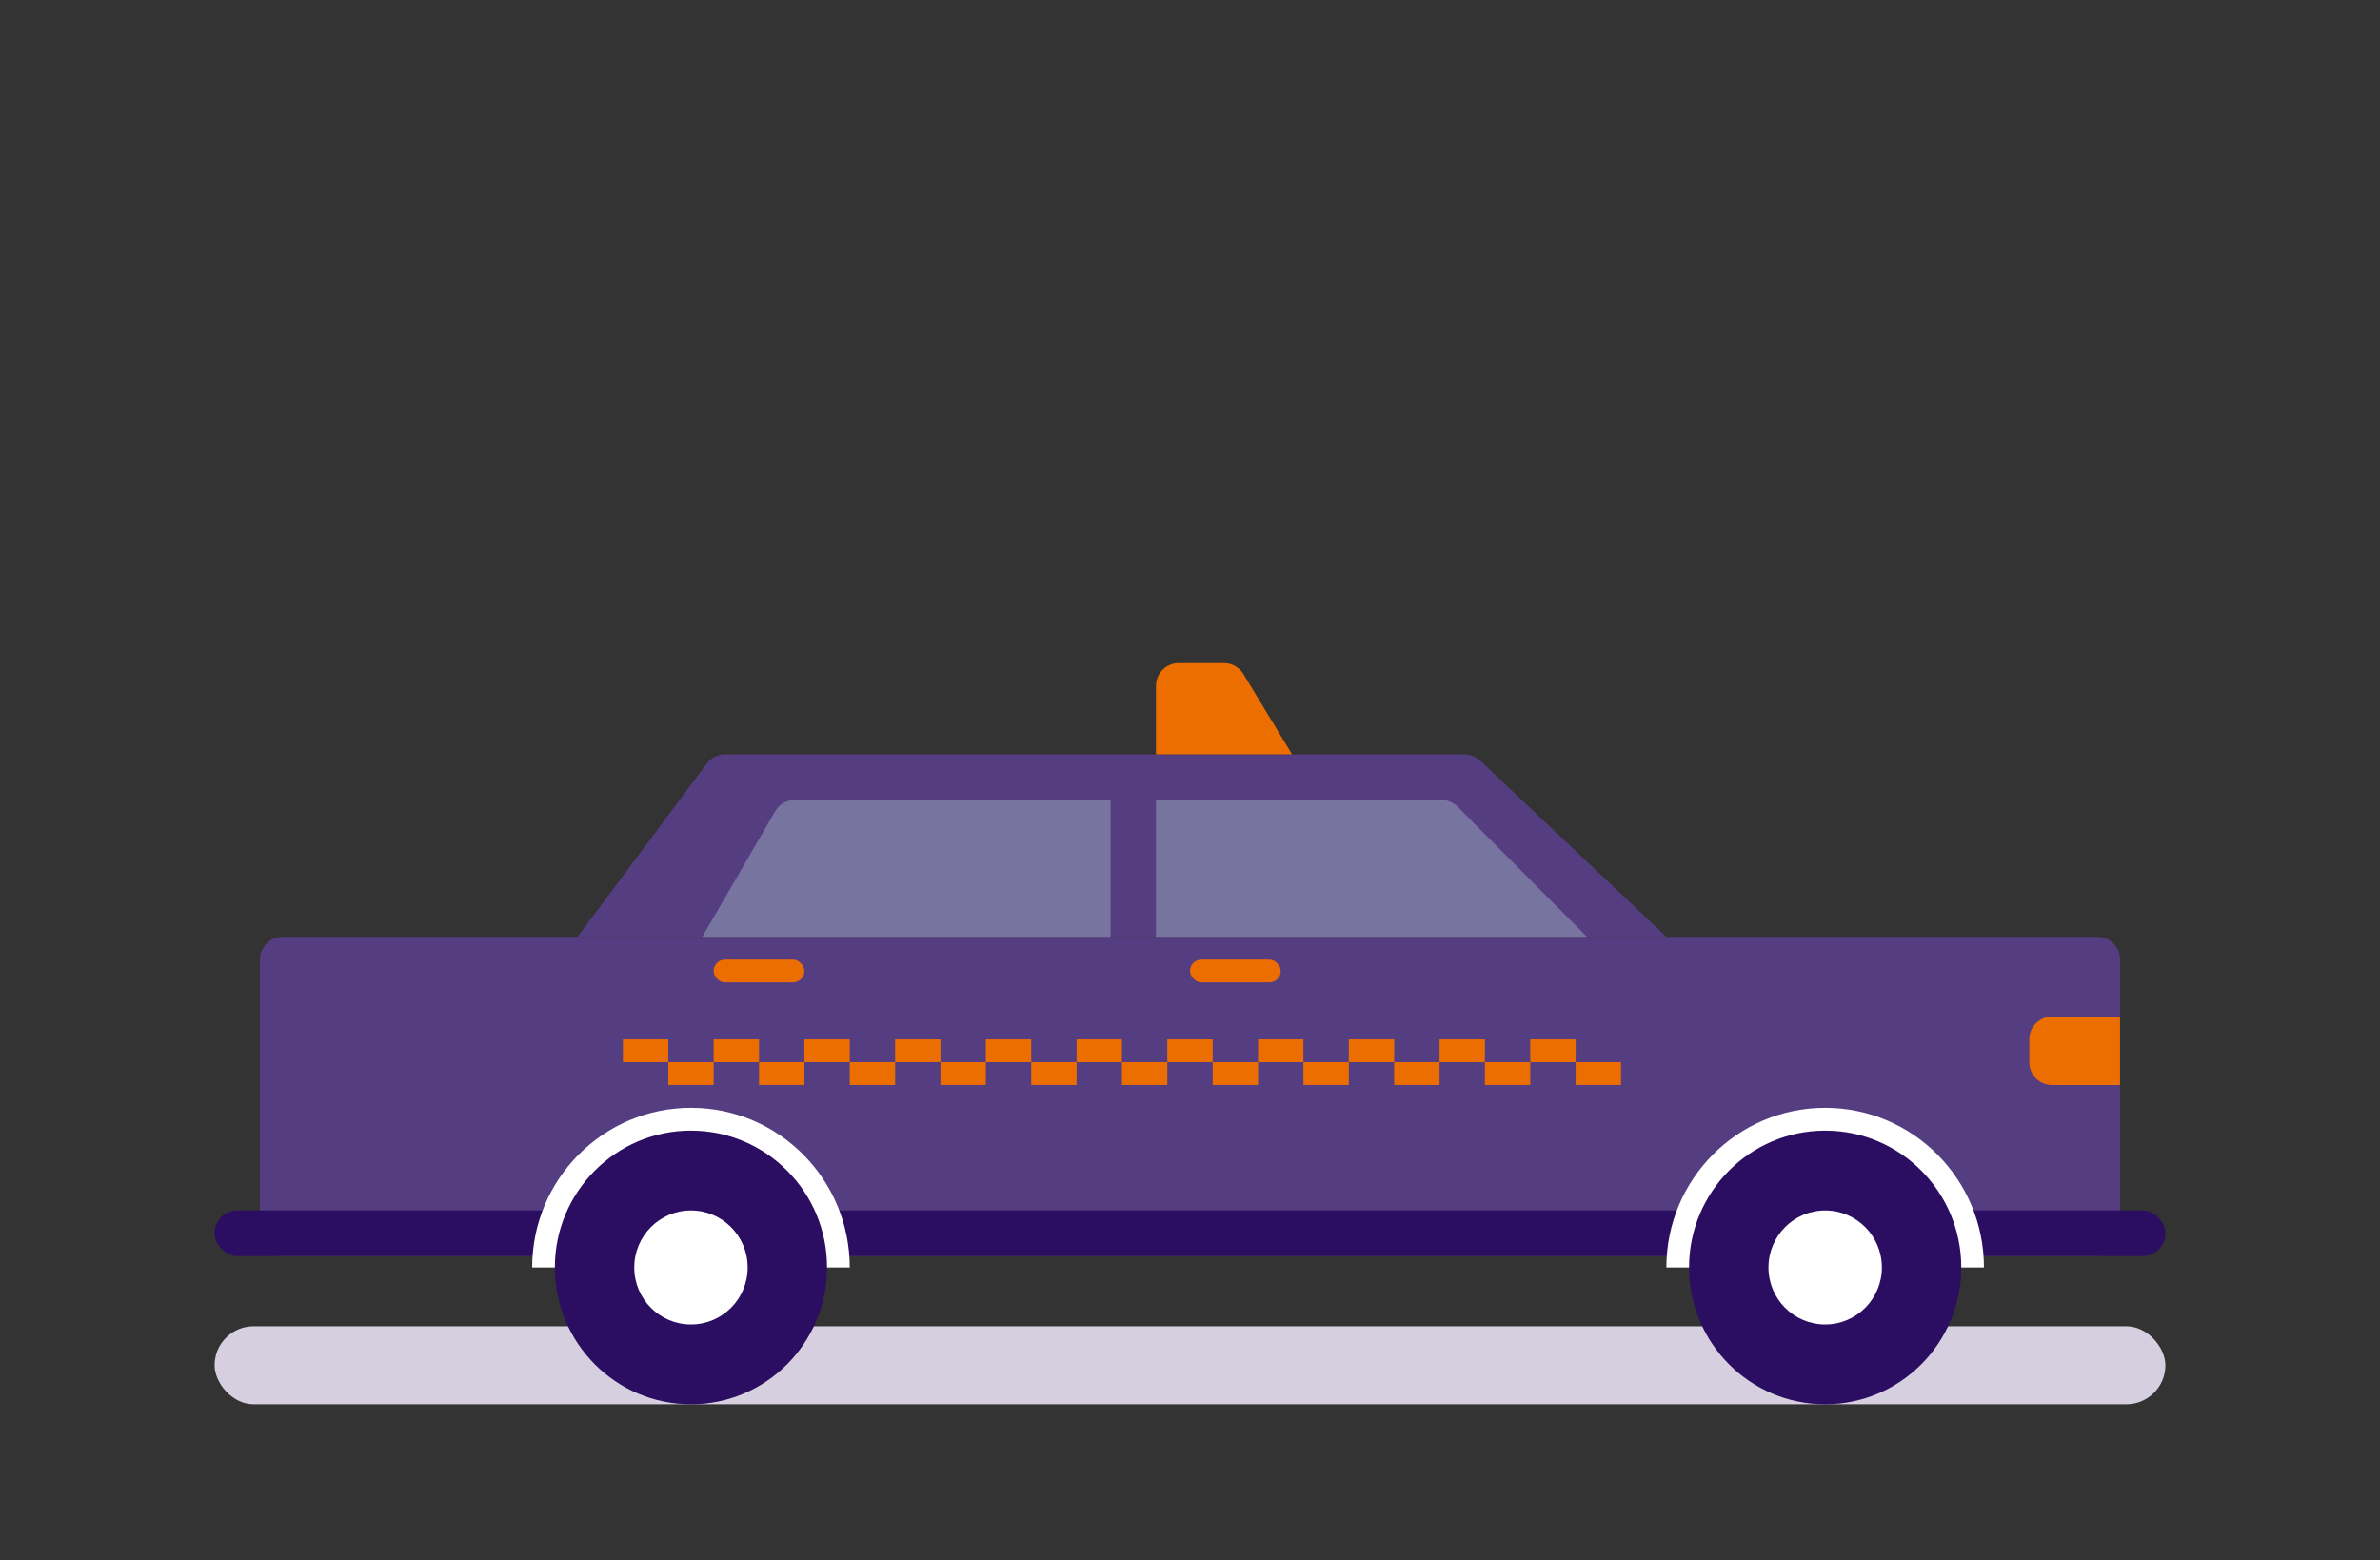 <?xml version="1.0" encoding="UTF-8"?>
<svg width="122px" height="80px" viewBox="0 0 122 80" version="1.1" xmlns="http://www.w3.org/2000/svg" xmlns:xlink="http://www.w3.org/1999/xlink">
	<rect x="0" y="0" width="122" height="80" fill="#333333" stroke="none"/>
	<!-- Generator: Sketch 49.2 (51160) - http://www.bohemiancoding.com/sketch -->
	<title>
		taxi
	</title>
	<desc>
		Created with Sketch.
	</desc>
	<defs>
	</defs>
	<g id="Ilustraciones" stroke="none" stroke-width="1" fill="none" fill-rule="evenodd">
		<g id="Group-47">
			<rect id="Rectangle-3-Copy-13" x="0" y="0" width="122" height="80">
			</rect>
			<g id="Group-2-Copy" transform="translate(11, 34)">
				<rect id="Rectangle-14" fill="#D5CFDF" x="-9.51461132e-14" y="34" width="100" height="4" rx="2">
				</rect>
				<path d="M3.488,14.031 L74.419,14.031 L96.512,14.031 C97.154,14.031 97.674,14.551 97.674,15.194 L97.674,29.237 C97.674,29.879 97.154,30.4 96.512,30.4 L3.488,30.4 C2.846,30.4 2.326,29.879 2.326,29.237 L2.326,15.194 C2.326,14.551 2.846,14.031 3.488,14.031 Z" id="Rectangle" fill="#553D81">
				</path>
				<rect id="Rectangle-Copy-4" fill="#2b0d61" x="0" y="28.062" width="100" height="2.338" rx="1.163">
				</rect>
				<path d="M26.165,4.677 L64.072,4.677 C64.369,4.677 64.655,4.791 64.871,4.995 L74.419,14.031 L18.605,14.031 L25.233,5.145 C25.452,4.85 25.798,4.677 26.165,4.677 Z" id="Rectangle-Copy" fill="#553D81">
				</path>
				<path d="M29.739,7.015 L45.93,7.015 L45.93,14.031 L25,14.031 L28.734,7.595 C28.942,7.236 29.325,7.015 29.739,7.015 Z" id="Rectangle-Copy-2" fill="#7874A0">
				</path>
				<path d="M55.716,7.015 L70.349,7.015 L70.349,14.031 L48.256,14.031 L54.892,7.358 C55.11,7.139 55.407,7.015 55.716,7.015 Z" id="Rectangle-Copy-3" fill="#7874A0" transform="translate(59.302, 10.523) scale(-1, 1) translate(-59.302, -10.523) ">
				</path>
				<g id="Group-7-Copy" transform="translate(74.419, 22.8)">
					<path d="M0,8.185 C0,3.664 3.644,0 8.14,0 C12.635,0 16.279,3.664 16.279,8.185" id="Path" fill="#FFFFFF">
					</path>
					<path d="M8.14,15.2 C11.993,15.2 15.116,12.059 15.116,8.185 C15.116,4.31 11.993,1.169 8.14,1.169 C4.286,1.169 1.163,4.31 1.163,8.185 C1.163,12.059 4.286,15.2 8.14,15.2 Z" id="Path" fill="#2B0D61">
					</path>
					<ellipse id="Oval-2-Copy" fill="#FFFFFF" cx="8.14" cy="8.185" rx="2.907" ry="2.923">
					</ellipse>
				</g>
				<g id="Group-7-Copy-2" transform="translate(16.279, 22.8)">
					<path d="M0,8.185 C0,3.664 3.644,0 8.14,0 C12.635,0 16.279,3.664 16.279,8.185" id="Path" fill="#FFFFFF">
					</path>
					<path d="M8.14,15.2 C11.993,15.2 15.116,12.059 15.116,8.185 C15.116,4.31 11.993,1.169 8.14,1.169 C4.286,1.169 1.163,4.31 1.163,8.185 C1.163,12.059 4.286,15.2 8.14,15.2 Z" id="Path" fill="#2B0D61">
					</path>
					<ellipse id="Oval-2-Copy" fill="#FFFFFF" cx="8.14" cy="8.185" rx="2.907" ry="2.923">
					</ellipse>
				</g>
				<rect id="Rectangle-path" fill="#ED6E00" fill-rule="nonzero" x="50" y="15.2" width="4.651" height="1.169" rx="0.585">
				</rect>
				<rect id="Rectangle-path" fill="#ED6E00" fill-rule="nonzero" x="25.581" y="15.2" width="4.651" height="1.169" rx="0.585">
				</rect>
				<path d="M48.256,1.163 L48.256,4.677 L55.233,4.677 L52.739,0.56 C52.528,0.212 52.151,8.13466811e-16 51.745,8.8817842e-16 L49.419,2.22044605e-16 C48.776,3.40013282e-16 48.256,0.521 48.256,1.163 Z" id="Shape" fill="#ED6E00" fill-rule="nonzero">
				</path>
				<g id="Group-6" transform="translate(2.326, 19.292)" fill="#ED6E00" fill-rule="nonzero">
					<g id="Group-5-Copy" transform="translate(18.605, 0)">
						<g id="Group-4">
							<g id="Group-3">
								<g id="Group">
									<g id="Rectangle-path">
										<rect x="9.74220704e-15" y="4.72955008e-14" width="2.326" height="1.169">
										</rect>
									</g>
								</g>
							</g>
							<g id="Group-3-Copy" transform="translate(2.326, 1.169)">
								<g id="Group">
									<g id="Rectangle-path">
										<rect x="9.74220704e-15" y="4.72955008e-14" width="2.326" height="1.169">
										</rect>
									</g>
								</g>
							</g>
							<g id="Group-3-Copy-2" transform="translate(4.651, 0)">
								<g id="Group">
									<g id="Rectangle-path">
										<rect x="9.74220704e-15" y="4.72955008e-14" width="2.326" height="1.169">
										</rect>
									</g>
								</g>
							</g>
							<g id="Group-3-Copy-3" transform="translate(6.977, 1.169)">
								<g id="Group">
									<g id="Rectangle-path">
										<rect x="9.74220704e-15" y="4.72955008e-14" width="2.326" height="1.169">
										</rect>
									</g>
								</g>
							</g>
						</g>
						<g id="Group-4-Copy" transform="translate(9.302, 0)">
							<g id="Group-3">
								<g id="Group">
									<g id="Rectangle-path">
										<rect x="9.74220704e-15" y="4.72955008e-14" width="2.326" height="1.169">
										</rect>
									</g>
								</g>
							</g>
							<g id="Group-3-Copy" transform="translate(2.326, 1.169)">
								<g id="Group">
									<g id="Rectangle-path">
										<rect x="9.74220704e-15" y="4.72955008e-14" width="2.326" height="1.169">
										</rect>
									</g>
								</g>
							</g>
							<g id="Group-3-Copy-2" transform="translate(4.651, 0)">
								<g id="Group">
									<g id="Rectangle-path">
										<rect x="9.74220704e-15" y="4.72955008e-14" width="2.326" height="1.169">
										</rect>
									</g>
								</g>
							</g>
							<g id="Group-3-Copy-3" transform="translate(6.977, 1.169)">
								<g id="Group">
									<g id="Rectangle-path">
										<rect x="9.74220704e-15" y="4.72955008e-14" width="2.326" height="1.169">
										</rect>
									</g>
								</g>
							</g>
						</g>
					</g>
					<g id="Group-5-Copy-2" transform="translate(37.209, 0)">
						<g id="Group-4">
							<g id="Group-3">
								<g id="Group">
									<g id="Rectangle-path">
										<rect x="9.74220704e-15" y="4.72955008e-14" width="2.326" height="1.169">
										</rect>
									</g>
								</g>
							</g>
							<g id="Group-3-Copy" transform="translate(2.326, 1.169)">
								<g id="Group">
									<g id="Rectangle-path">
										<rect x="9.74220704e-15" y="4.72955008e-14" width="2.326" height="1.169">
										</rect>
									</g>
								</g>
							</g>
							<g id="Group-3-Copy-2" transform="translate(4.651, 0)">
								<g id="Group">
									<g id="Rectangle-path">
										<rect x="9.74220704e-15" y="4.72955008e-14" width="2.326" height="1.169">
										</rect>
									</g>
								</g>
							</g>
							<g id="Group-3-Copy-3" transform="translate(6.977, 1.169)">
								<g id="Group">
									<g id="Rectangle-path">
										<rect x="9.74220704e-15" y="4.72955008e-14" width="2.326" height="1.169">
										</rect>
									</g>
								</g>
							</g>
						</g>
						<g id="Group-4-Copy" transform="translate(9.302, 0)">
							<g id="Group-3">
								<g id="Group">
									<g id="Rectangle-path">
										<rect x="9.74220704e-15" y="4.72955008e-14" width="2.326" height="1.169">
										</rect>
									</g>
								</g>
							</g>
							<g id="Group-3-Copy" transform="translate(2.326, 1.169)">
								<g id="Group">
									<g id="Rectangle-path">
										<rect x="9.74220704e-15" y="4.72955008e-14" width="2.326" height="1.169">
										</rect>
									</g>
								</g>
							</g>
							<g id="Group-3-Copy-2" transform="translate(4.651, 0)">
								<g id="Group">
									<g id="Rectangle-path">
										<rect x="9.74220704e-15" y="4.72955008e-14" width="2.326" height="1.169">
										</rect>
									</g>
								</g>
							</g>
						</g>
					</g>
				</g>
				<g id="Group-6-Copy" transform="translate(55.814, 19.292)" fill="#ED6E00" fill-rule="nonzero">
					<g id="Group-5">
						<g id="Group-4">
							<g id="Group-3-Copy" transform="translate(0, 1.169)">
								<g id="Group">
									<g id="Rectangle-path">
										<rect x="9.74220704e-15" y="4.72955008e-14" width="2.326" height="1.169">
										</rect>
									</g>
								</g>
							</g>
							<g id="Group-3-Copy-2" transform="translate(2.326, 0)">
								<g id="Group">
									<g id="Rectangle-path">
										<rect x="9.74220704e-15" y="4.72955008e-14" width="2.326" height="1.169">
										</rect>
									</g>
								</g>
							</g>
							<g id="Group-3-Copy-3" transform="translate(4.651, 1.169)">
								<g id="Group">
									<g id="Rectangle-path">
										<rect x="9.74220704e-15" y="4.72955008e-14" width="2.326" height="1.169">
										</rect>
									</g>
								</g>
							</g>
						</g>
						<g id="Group-4-Copy" transform="translate(6.977, 0)">
							<g id="Group-3">
								<g id="Group">
									<g id="Rectangle-path">
										<rect x="9.74220704e-15" y="4.72955008e-14" width="2.326" height="1.169">
										</rect>
									</g>
								</g>
							</g>
							<g id="Group-3-Copy" transform="translate(2.326, 1.169)">
								<g id="Group">
									<g id="Rectangle-path">
										<rect x="9.74220704e-15" y="4.72955008e-14" width="2.326" height="1.169">
										</rect>
									</g>
								</g>
							</g>
							<g id="Group-3-Copy-2" transform="translate(4.651, 0)">
								<g id="Group">
									<g id="Rectangle-path">
										<rect x="9.74220704e-15" y="4.72955008e-14" width="2.326" height="1.169">
										</rect>
									</g>
								</g>
							</g>
							<g id="Group-3-Copy-3" transform="translate(6.977, 1.169)">
								<g id="Group">
									<g id="Rectangle-path">
										<rect x="9.74220704e-15" y="4.72955008e-14" width="2.326" height="1.169">
										</rect>
									</g>
								</g>
							</g>
						</g>
					</g>
				</g>
				<path d="M94.186,18.123 L97.674,18.123 L97.674,21.631 L94.186,21.631 C93.544,21.631 93.023,21.11 93.023,20.468 L93.023,19.286 C93.023,18.644 93.544,18.123 94.186,18.123 Z" id="Rectangle-2" fill="#ED6E00">
				</path>
			</g>
		</g>
	</g>
</svg>
